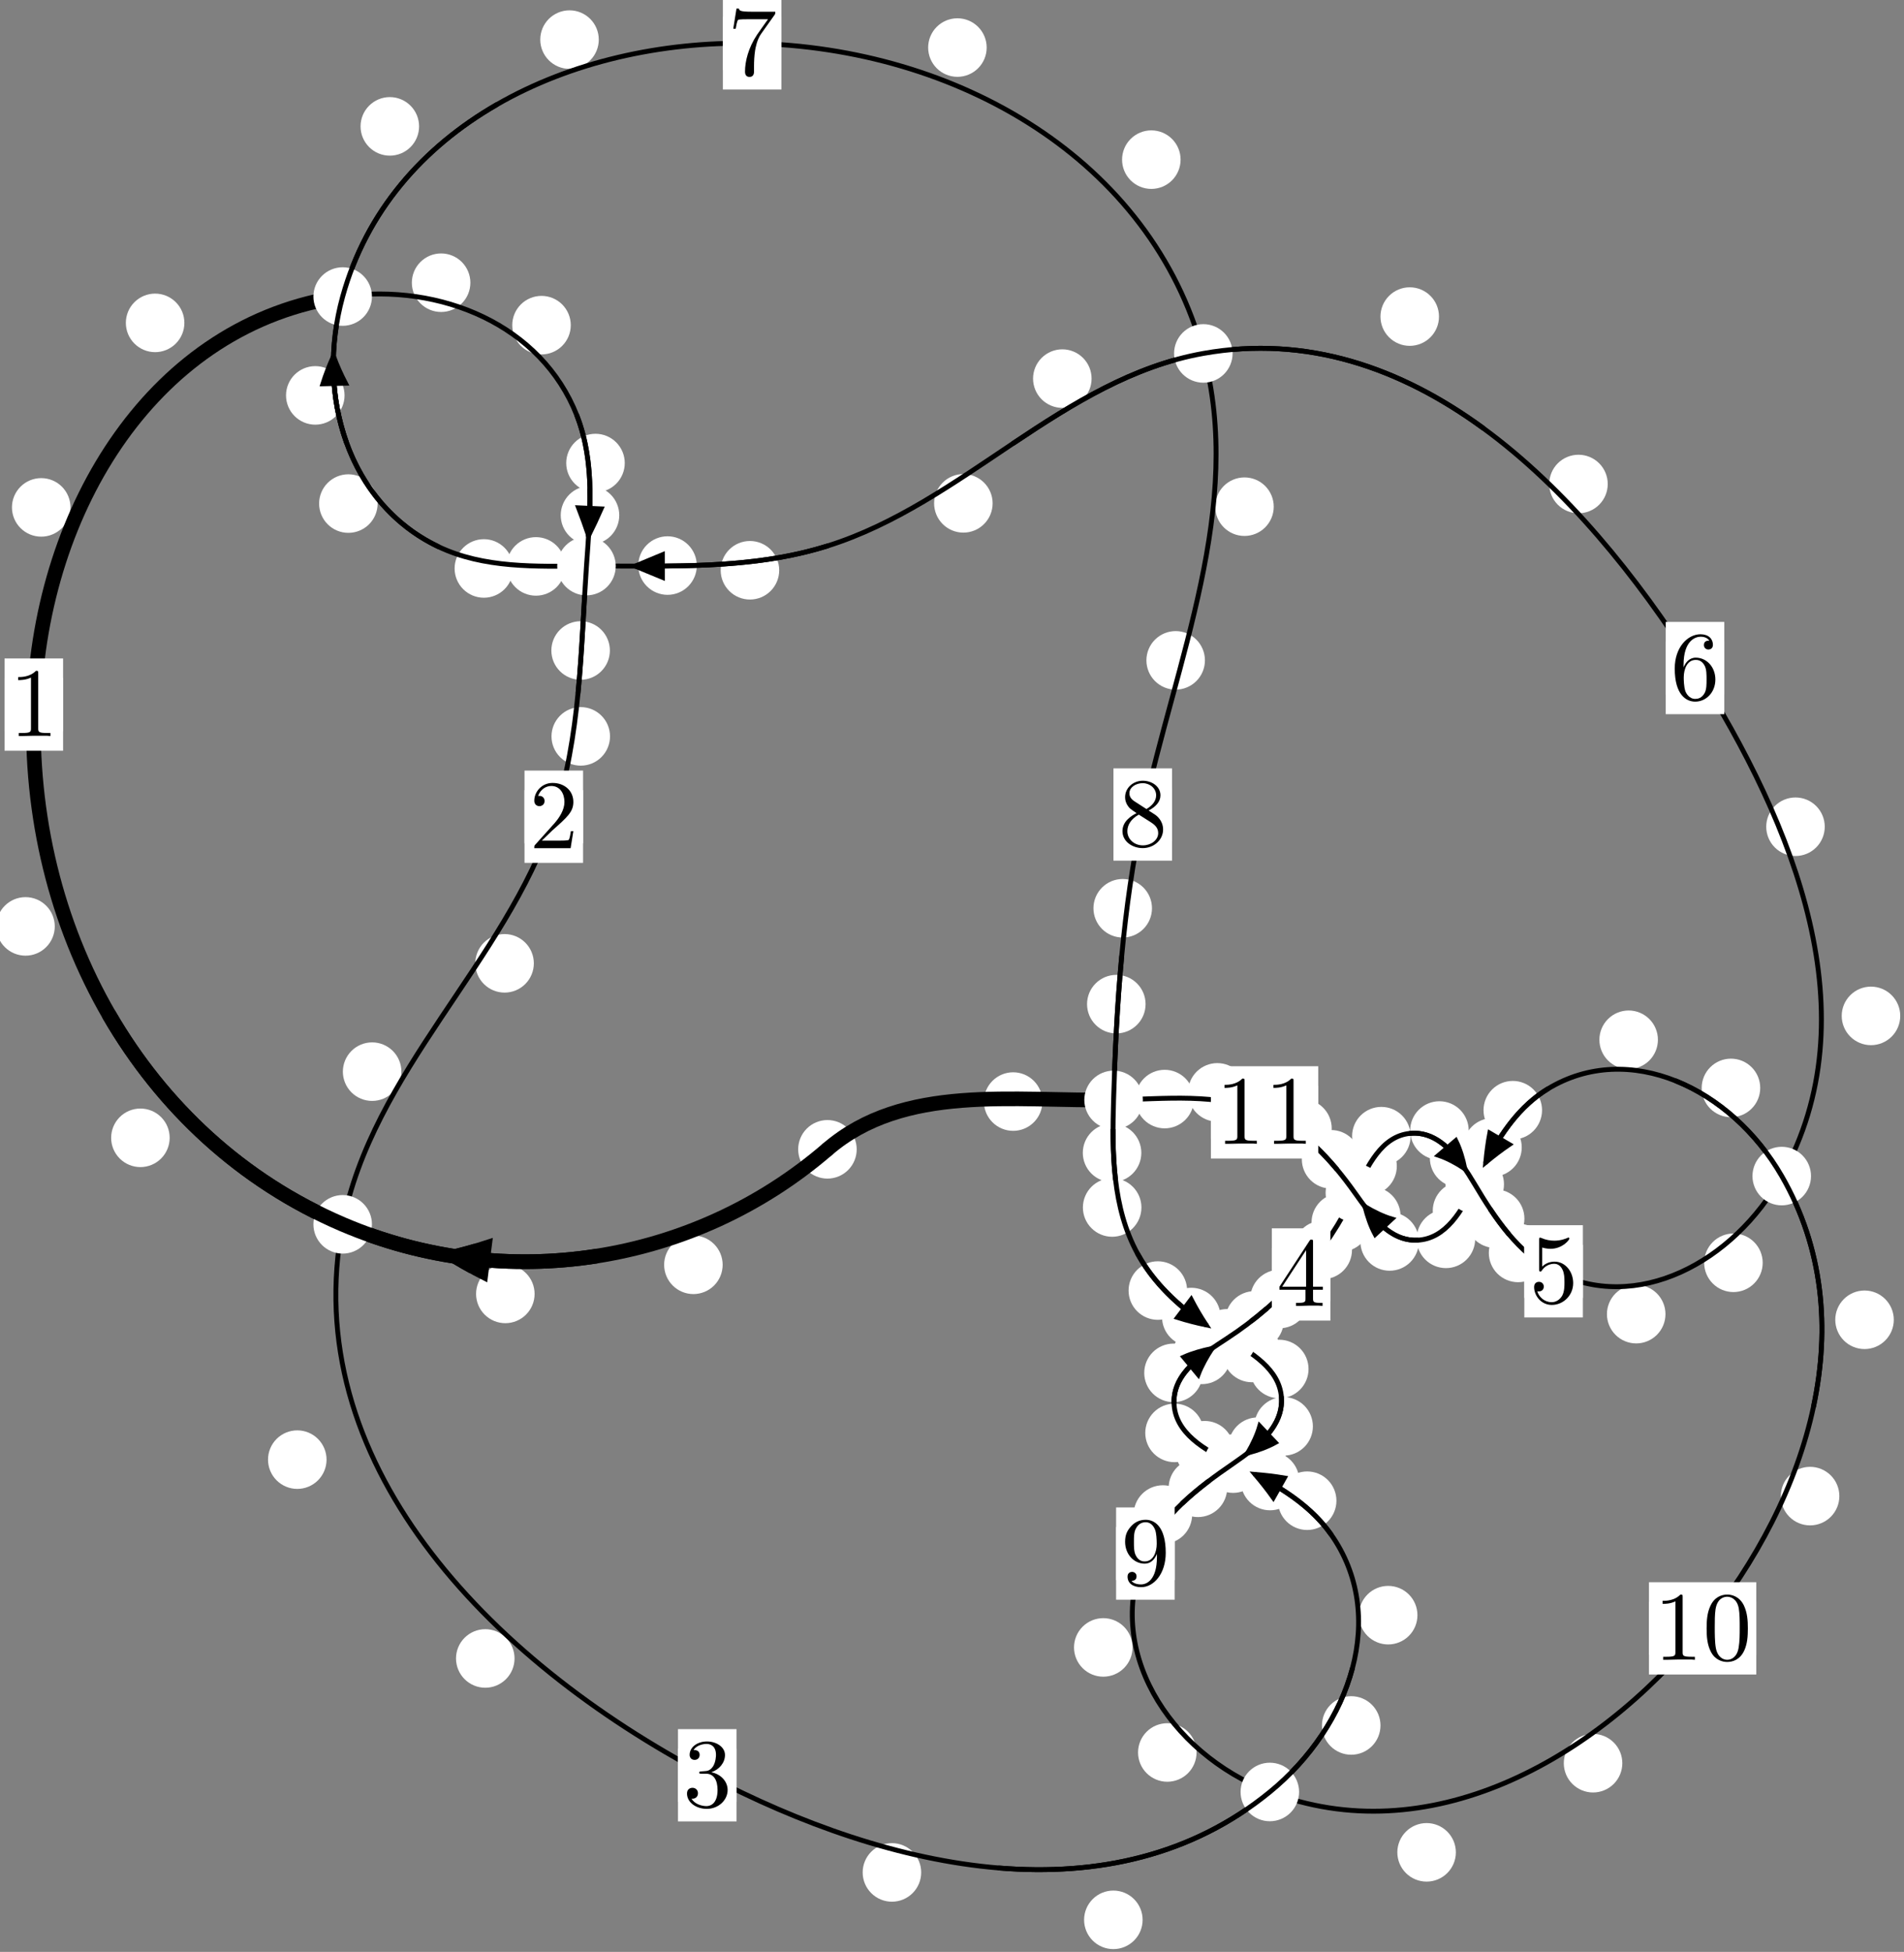 <?xml version="1.0"?>
<!-- Created by MetaPost 1.999 on 2021.07.06:0001 -->
<svg version="1.1" xmlns="http://www.w3.org/2000/svg" xmlns:xlink="http://www.w3.org/1999/xlink" width="194.469" height="199.282" viewBox="0 0 194.469 199.282">
<rect x="0" y="0" width="194.469" height="199.282" fill="#808080" stroke="none"/>
<!-- Original BoundingBox: -35.383896 -73.997360 159.084763 125.284286 -->
  <defs>
    <g transform="scale(0.01,0.01)" id="GLYPHcmr10_48">
      <path style="fill-rule: evenodd;" d="M460 -320C460 -400,455 -480,420 -554C374 -650,292 -666,250 -666C190 -666,117 -640,76 -547C44 -478,39 -400,39 -320C39 -245,43 -155,84 -79C127 2,200 22,249 22C303 22,379 1,423 -94C455 -163,460 -241,460 -320M249 -0C210 -0,151 -25,133 -121C122 -181,122 -273,122 -332C122 -396,122 -462,130 -516C149 -635,224 -644,249 -644C282 -644,348 -626,367 -527C377 -471,377 -395,377 -332C377 -257,377 -189,366 -125C351 -30,294 -0,249 -0"></path>
    </g>
    <g transform="scale(0.01,0.01)" id="GLYPHcmr10_49">
      <path style="fill-rule: evenodd;" d="M294 -640C294 -664,294 -666,271 -666C209 -602,121 -602,89 -602L89 -571C109 -571,168 -571,220 -597L220 -79C220 -43,217 -31,127 -31L95 -31L95 -0L257 -0L130 -3L217 -3L257 -3L297 -3L384 -3L419 -0L419 -31L387 -31C297 -31,294 -42,294 -79"></path>
    </g>
    <g transform="scale(0.01,0.01)" id="GLYPHcmr10_50">
      <path style="fill-rule: evenodd;" d="M127 -77L233 -180C389 -318,449 -372,449 -472C449 -586,359 -666,237 -666C124 -666,50 -574,50 -485C50 -429,100 -429,103 -429C120 -429,155 -441,155 -482C155 -508,137 -534,102 -534C94 -534,92 -534,89 -533C112 -598,166 -635,224 -635C315 -635,358 -554,358 -472C358 -392,308 -313,253 -251L61 -37C50 -26,50 -24,50 -0L421 -0L449 -174L424 -174C419 -144,412 -100,402 -85C395 -77,329 -77,307 -77"></path>
    </g>
    <g transform="scale(0.01,0.01)" id="GLYPHcmr10_51">
      <path style="fill-rule: evenodd;" d="M290 -352C372 -379,430 -449,430 -528C430 -610,342 -666,246 -666C145 -666,69 -606,69 -530C69 -497,91 -478,120 -478C151 -478,171 -500,171 -529C171 -579,124 -579,109 -579C140 -628,206 -641,242 -641C283 -641,338 -619,338 -529C338 -517,336 -459,310 -415C280 -367,246 -364,221 -363C213 -362,189 -360,182 -360C174 -359,167 -358,167 -348C167 -337,174 -337,191 -337L235 -337C317 -337,354 -269,354 -171C354 -35,285 -6,241 -6C198 -6,123 -23,88 -82C123 -77,154 -99,154 -137C154 -173,127 -193,98 -193C74 -193,42 -179,42 -135C42 -44,135 22,244 22C366 22,457 -69,457 -171C457 -253,394 -331,290 -352"></path>
    </g>
    <g transform="scale(0.01,0.01)" id="GLYPHcmr10_52">
      <path style="fill-rule: evenodd;" d="M294 -165L294 -78C294 -42,292 -31,218 -31L197 -31L197 -0L332 -0L238 -3L290 -3L332 -3L374 -3L427 -3L468 -0L468 -31L447 -31C373 -31,371 -42,371 -78L371 -165L471 -165L471 -196L371 -196L371 -651C371 -671,371 -677,355 -677C346 -677,343 -677,335 -665L28 -196L28 -165M300 -196L56 -196L300 -569"></path>
    </g>
    <g transform="scale(0.01,0.01)" id="GLYPHcmr10_53">
      <path style="fill-rule: evenodd;" d="M449 -201C449 -320,367 -420,259 -420C211 -420,168 -404,132 -369L132 -564C152 -558,185 -551,217 -551C340 -551,410 -642,410 -655C410 -661,407 -666,400 -666C399 -666,397 -666,392 -663C372 -654,323 -634,256 -634C216 -634,170 -641,123 -662C115 -665,113 -665,111 -665C101 -665,101 -657,101 -641L101 -345C101 -327,101 -319,115 -319C122 -319,124 -322,128 -328C139 -344,176 -398,257 -398C309 -398,334 -352,342 -334C358 -297,360 -258,360 -208C360 -173,360 -113,336 -71C312 -32,275 -6,229 -6C156 -6,99 -59,82 -118C85 -117,88 -116,99 -116C132 -116,149 -141,149 -165C149 -189,132 -214,99 -214C85 -214,50 -207,50 -161C50 -75,119 22,231 22C347 22,449 -74,449 -201"></path>
    </g>
    <g transform="scale(0.01,0.01)" id="GLYPHcmr10_54">
      <path style="fill-rule: evenodd;" d="M132 -328L132 -352C132 -605,256 -641,307 -641C331 -641,373 -635,395 -601C380 -601,340 -601,340 -556C340 -525,364 -510,386 -510C402 -510,432 -519,432 -558C432 -618,388 -666,305 -666C177 -666,42 -537,42 -316C42 -49,158 22,251 22C362 22,457 -72,457 -204C457 -331,368 -427,257 -427C189 -427,152 -376,132 -328M251 -6C188 -6,158 -66,152 -81C134 -128,134 -208,134 -226C134 -304,166 -404,256 -404C272 -404,318 -404,349 -342C367 -305,367 -254,367 -205C367 -157,367 -107,350 -71C320 -11,274 -6,251 -6"></path>
    </g>
    <g transform="scale(0.01,0.01)" id="GLYPHcmr10_55">
      <path style="fill-rule: evenodd;" d="M476 -609C485 -621,485 -623,485 -644L242 -644C120 -644,118 -657,114 -676L89 -676L56 -470L81 -470C84 -486,93 -549,106 -561C113 -567,191 -567,204 -567L411 -567C400 -551,321 -442,299 -409C209 -274,176 -135,176 -33C176 -23,176 22,222 22C268 22,268 -23,268 -33L268 -84C268 -139,271 -194,279 -248C283 -271,297 -357,341 -419"></path>
    </g>
    <g transform="scale(0.01,0.01)" id="GLYPHcmr10_56">
      <path style="fill-rule: evenodd;" d="M163 -457C117 -487,113 -521,113 -538C113 -599,178 -641,249 -641C322 -641,386 -589,386 -517C386 -460,347 -412,287 -377M309 -362C381 -399,430 -451,430 -517C430 -609,341 -666,250 -666C150 -666,69 -592,69 -499C69 -481,71 -436,113 -389C124 -377,161 -352,186 -335C128 -306,42 -250,42 -151C42 -45,144 22,249 22C362 22,457 -61,457 -168C457 -204,446 -249,408 -291C389 -312,373 -322,309 -362M209 -320L332 -242C360 -223,407 -193,407 -132C407 -58,332 -6,250 -6C164 -6,92 -68,92 -151C92 -209,124 -273,209 -320"></path>
    </g>
    <g transform="scale(0.01,0.01)" id="GLYPHcmr10_57">
      <path style="fill-rule: evenodd;" d="M367 -318L367 -286C367 -52,263 -6,205 -6C188 -6,134 -8,107 -42C151 -42,159 -71,159 -88C159 -119,135 -134,113 -134C97 -134,67 -125,67 -86C67 -19,121 22,206 22C335 22,457 -114,457 -329C457 -598,342 -666,253 -666C198 -666,149 -648,106 -603C65 -558,42 -516,42 -441C42 -316,130 -218,242 -218C303 -218,344 -260,367 -318M243 -241C227 -241,181 -241,150 -304C132 -341,132 -391,132 -440C132 -494,132 -541,153 -578C180 -628,218 -641,253 -641C299 -641,332 -607,349 -562C361 -530,365 -467,365 -421C365 -338,331 -241,243 -241"></path>
    </g>
  </defs>
  <path d="M73.81 129.133C73.81 128.34,73.495 127.58,72.935 127.019C72.374 126.459,71.614 126.144,70.821 126.144C70.029 126.144,69.269 126.459,68.708 127.019C68.148 127.58,67.833 128.34,67.833 129.133C67.833 129.925,68.148 130.685,68.708 131.246C69.269 131.806,70.029 132.121,70.821 132.121C71.614 132.121,72.374 131.806,72.935 131.246C73.495 130.685,73.81 129.925,73.81 129.133Z" style="fill: rgb(100%,100%,100%);stroke: none;"></path>
  <path d="M87.501 117.342C87.501 116.549,87.186 115.789,86.626 115.229C86.065 114.668,85.305 114.353,84.512 114.353C83.72 114.353,82.96 114.668,82.399 115.229C81.839 115.789,81.524 116.549,81.524 117.342C81.524 118.135,81.839 118.895,82.399 119.455C82.96 120.016,83.72 120.331,84.512 120.331C85.305 120.331,86.065 120.016,86.626 119.455C87.186 118.895,87.501 118.135,87.501 117.342Z" style="fill: rgb(100%,100%,100%);stroke: none;"></path>
  <path d="M17.33 116.167C17.33 115.374,17.015 114.614,16.454 114.053C15.894 113.493,15.134 113.178,14.341 113.178C13.548 113.178,12.788 113.493,12.228 114.053C11.667 114.614,11.352 115.374,11.352 116.167C11.352 116.959,11.667 117.72,12.228 118.28C12.788 118.841,13.548 119.156,14.341 119.156C15.134 119.156,15.894 118.841,16.454 118.28C17.015 117.72,17.33 116.959,17.33 116.167Z" style="fill: rgb(100%,100%,100%);stroke: none;"></path>
  <path d="M54.602 132.103C54.602 131.311,54.287 130.551,53.727 129.99C53.166 129.43,52.406 129.115,51.613 129.115C50.821 129.115,50.061 129.43,49.5 129.99C48.94 130.551,48.625 131.311,48.625 132.103C48.625 132.896,48.94 133.656,49.5 134.217C50.061 134.777,50.821 135.092,51.613 135.092C52.406 135.092,53.166 134.777,53.727 134.217C54.287 133.656,54.602 132.896,54.602 132.103Z" style="fill: rgb(100%,100%,100%);stroke: none;"></path>
  <path d="M7.199 51.803C7.199 51.01,6.884 50.25,6.324 49.689C5.763 49.129,5.003 48.814,4.21 48.814C3.418 48.814,2.657 49.129,2.097 49.689C1.536 50.25,1.221 51.01,1.221 51.803C1.221 52.595,1.536 53.356,2.097 53.916C2.657 54.477,3.418 54.791,4.21 54.791C5.003 54.791,5.763 54.477,6.324 53.916C6.884 53.356,7.199 52.595,7.199 51.803Z" style="fill: rgb(100%,100%,100%);stroke: none;"></path>
  <path d="M5.594 94.583C5.594 93.79,5.279 93.03,4.718 92.469C4.158 91.909,3.398 91.594,2.605 91.594C1.812 91.594,1.052 91.909,0.492 92.469C-0.069 93.03,-0.384 93.79,-0.384 94.583C-0.384 95.375,-0.069 96.136,0.492 96.696C1.052 97.256,1.812 97.571,2.605 97.571C3.398 97.571,4.158 97.256,4.718 96.696C5.279 96.136,5.594 95.375,5.594 94.583Z" style="fill: rgb(100%,100%,100%);stroke: none;"></path>
  <path d="M48.043 28.864C48.043 28.071,47.728 27.311,47.167 26.75C46.607 26.19,45.847 25.875,45.054 25.875C44.261 25.875,43.501 26.19,42.941 26.75C42.38 27.311,42.065 28.071,42.065 28.864C42.065 29.656,42.38 30.417,42.941 30.977C43.501 31.537,44.261 31.852,45.054 31.852C45.847 31.852,46.607 31.537,47.167 30.977C47.728 30.417,48.043 29.656,48.043 28.864Z" style="fill: rgb(100%,100%,100%);stroke: none;"></path>
  <path d="M18.832 32.965C18.832 32.172,18.517 31.412,17.956 30.852C17.396 30.291,16.636 29.976,15.843 29.976C15.05 29.976,14.29 30.291,13.73 30.852C13.169 31.412,12.854 32.172,12.854 32.965C12.854 33.758,13.169 34.518,13.73 35.078C14.29 35.639,15.05 35.954,15.843 35.954C16.636 35.954,17.396 35.639,17.956 35.078C18.517 34.518,18.832 33.758,18.832 32.965Z" style="fill: rgb(100%,100%,100%);stroke: none;"></path>
  <path d="M63.811 47.275C63.811 46.483,63.496 45.723,62.935 45.162C62.375 44.602,61.615 44.287,60.822 44.287C60.029 44.287,59.269 44.602,58.709 45.162C58.148 45.723,57.833 46.483,57.833 47.275C57.833 48.068,58.148 48.828,58.709 49.389C59.269 49.949,60.029 50.264,60.822 50.264C61.615 50.264,62.375 49.949,62.935 49.389C63.496 48.828,63.811 48.068,63.811 47.275Z" style="fill: rgb(100%,100%,100%);stroke: none;"></path>
  <path d="M58.297 33.198C58.297 32.405,57.982 31.645,57.422 31.084C56.862 30.524,56.101 30.209,55.309 30.209C54.516 30.209,53.756 30.524,53.195 31.084C52.635 31.645,52.32 32.405,52.32 33.198C52.32 33.99,52.635 34.75,53.195 35.311C53.756 35.871,54.516 36.186,55.309 36.186C56.101 36.186,56.862 35.871,57.422 35.311C57.982 34.75,58.297 33.99,58.297 33.198Z" style="fill: rgb(100%,100%,100%);stroke: none;"></path>
  <path d="M62.292 66.414C62.292 65.621,61.977 64.861,61.416 64.3C60.856 63.74,60.096 63.425,59.303 63.425C58.51 63.425,57.75 63.74,57.19 64.3C56.629 64.861,56.314 65.621,56.314 66.414C56.314 67.206,56.629 67.967,57.19 68.527C57.75 69.088,58.51 69.403,59.303 69.403C60.096 69.403,60.856 69.088,61.416 68.527C61.977 67.967,62.292 67.206,62.292 66.414Z" style="fill: rgb(100%,100%,100%);stroke: none;"></path>
  <path d="M63.249 52.605C63.249 51.813,62.934 51.052,62.374 50.492C61.813 49.931,61.053 49.617,60.26 49.617C59.468 49.617,58.708 49.931,58.147 50.492C57.587 51.052,57.272 51.813,57.272 52.605C57.272 53.398,57.587 54.158,58.147 54.719C58.708 55.279,59.468 55.594,60.26 55.594C61.053 55.594,61.813 55.279,62.374 54.719C62.934 54.158,63.249 53.398,63.249 52.605Z" style="fill: rgb(100%,100%,100%);stroke: none;"></path>
  <path d="M54.525 98.352C54.525 97.56,54.21 96.8,53.649 96.239C53.089 95.679,52.329 95.364,51.536 95.364C50.743 95.364,49.983 95.679,49.423 96.239C48.862 96.8,48.547 97.56,48.547 98.352C48.547 99.145,48.862 99.905,49.423 100.466C49.983 101.026,50.743 101.341,51.536 101.341C52.329 101.341,53.089 101.026,53.649 100.466C54.21 99.905,54.525 99.145,54.525 98.352Z" style="fill: rgb(100%,100%,100%);stroke: none;"></path>
  <path d="M62.306 75.181C62.306 74.388,61.991 73.628,61.43 73.068C60.87 72.507,60.11 72.192,59.317 72.192C58.524 72.192,57.764 72.507,57.204 73.068C56.643 73.628,56.328 74.388,56.328 75.181C56.328 75.974,56.643 76.734,57.204 77.294C57.764 77.855,58.524 78.17,59.317 78.17C60.11 78.17,60.87 77.855,61.43 77.294C61.991 76.734,62.306 75.974,62.306 75.181Z" style="fill: rgb(100%,100%,100%);stroke: none;"></path>
  <path d="M33.353 149.023C33.353 148.23,33.038 147.47,32.477 146.909C31.917 146.349,31.156 146.034,30.364 146.034C29.571 146.034,28.811 146.349,28.25 146.909C27.69 147.47,27.375 148.23,27.375 149.023C27.375 149.815,27.69 150.576,28.25 151.136C28.811 151.697,29.571 152.012,30.364 152.012C31.156 152.012,31.917 151.697,32.477 151.136C33.038 150.576,33.353 149.815,33.353 149.023Z" style="fill: rgb(100%,100%,100%);stroke: none;"></path>
  <path d="M40.997 109.411C40.997 108.619,40.682 107.859,40.122 107.298C39.561 106.738,38.801 106.423,38.008 106.423C37.216 106.423,36.456 106.738,35.895 107.298C35.335 107.859,35.02 108.619,35.02 109.411C35.02 110.204,35.335 110.964,35.895 111.525C36.456 112.085,37.216 112.4,38.008 112.4C38.801 112.4,39.561 112.085,40.122 111.525C40.682 110.964,40.997 110.204,40.997 109.411Z" style="fill: rgb(100%,100%,100%);stroke: none;"></path>
  <path d="M94.088 191.168C94.088 190.375,93.773 189.615,93.213 189.055C92.652 188.494,91.892 188.179,91.099 188.179C90.307 188.179,89.546 188.494,88.986 189.055C88.426 189.615,88.111 190.375,88.111 191.168C88.111 191.961,88.426 192.721,88.986 193.281C89.546 193.842,90.307 194.157,91.099 194.157C91.892 194.157,92.652 193.842,93.213 193.281C93.773 192.721,94.088 191.961,94.088 191.168Z" style="fill: rgb(100%,100%,100%);stroke: none;"></path>
  <path d="M52.554 169.323C52.554 168.53,52.239 167.77,51.678 167.21C51.118 166.649,50.358 166.334,49.565 166.334C48.772 166.334,48.012 166.649,47.452 167.21C46.891 167.77,46.576 168.53,46.576 169.323C46.576 170.116,46.891 170.876,47.452 171.436C48.012 171.997,48.772 172.312,49.565 172.312C50.358 172.312,51.118 171.997,51.678 171.436C52.239 170.876,52.554 170.116,52.554 169.323Z" style="fill: rgb(100%,100%,100%);stroke: none;"></path>
  <path d="M140.999 176.163C140.999 175.37,140.684 174.61,140.124 174.05C139.563 173.489,138.803 173.174,138.011 173.174C137.218 173.174,136.458 173.489,135.897 174.05C135.337 174.61,135.022 175.37,135.022 176.163C135.022 176.956,135.337 177.716,135.897 178.276C136.458 178.837,137.218 179.152,138.011 179.152C138.803 179.152,139.563 178.837,140.124 178.276C140.684 177.716,140.999 176.956,140.999 176.163Z" style="fill: rgb(100%,100%,100%);stroke: none;"></path>
  <path d="M116.704 196.009C116.704 195.216,116.389 194.456,115.828 193.895C115.268 193.335,114.508 193.02,113.715 193.02C112.922 193.02,112.162 193.335,111.602 193.895C111.041 194.456,110.726 195.216,110.726 196.009C110.726 196.801,111.041 197.561,111.602 198.122C112.162 198.682,112.922 198.997,113.715 198.997C114.508 198.997,115.268 198.682,115.828 198.122C116.389 197.561,116.704 196.801,116.704 196.009Z" style="fill: rgb(100%,100%,100%);stroke: none;"></path>
  <path d="M136.499 153.217C136.499 152.425,136.184 151.665,135.624 151.104C135.063 150.544,134.303 150.229,133.51 150.229C132.718 150.229,131.958 150.544,131.397 151.104C130.837 151.665,130.522 152.425,130.522 153.217C130.522 154.01,130.837 154.77,131.397 155.331C131.958 155.891,132.718 156.206,133.51 156.206C134.303 156.206,135.063 155.891,135.624 155.331C136.184 154.77,136.499 154.01,136.499 153.217Z" style="fill: rgb(100%,100%,100%);stroke: none;"></path>
  <path d="M144.774 164.903C144.774 164.111,144.459 163.35,143.899 162.79C143.338 162.229,142.578 161.914,141.785 161.914C140.993 161.914,140.232 162.229,139.672 162.79C139.111 163.35,138.797 164.111,138.797 164.903C138.797 165.696,139.111 166.456,139.672 167.017C140.232 167.577,140.993 167.892,141.785 167.892C142.578 167.892,143.338 167.577,143.899 167.017C144.459 166.456,144.774 165.696,144.774 164.903Z" style="fill: rgb(100%,100%,100%);stroke: none;"></path>
  <path d="M126.032 148.062C126.032 147.269,125.717 146.509,125.157 145.949C124.596 145.388,123.836 145.073,123.043 145.073C122.251 145.073,121.49 145.388,120.93 145.949C120.369 146.509,120.054 147.269,120.054 148.062C120.054 148.855,120.369 149.615,120.93 150.175C121.49 150.736,122.251 151.051,123.043 151.051C123.836 151.051,124.596 150.736,125.157 150.175C125.717 149.615,126.032 148.855,126.032 148.062Z" style="fill: rgb(100%,100%,100%);stroke: none;"></path>
  <path d="M132.71 151.207C132.71 150.414,132.395 149.654,131.835 149.093C131.274 148.533,130.514 148.218,129.721 148.218C128.929 148.218,128.168 148.533,127.608 149.093C127.047 149.654,126.733 150.414,126.733 151.207C126.733 151.999,127.047 152.76,127.608 153.32C128.168 153.881,128.929 154.196,129.721 154.196C130.514 154.196,131.274 153.881,131.835 153.32C132.395 152.76,132.71 151.999,132.71 151.207Z" style="fill: rgb(100%,100%,100%);stroke: none;"></path>
  <path d="M122.846 140.166C122.846 139.373,122.531 138.613,121.971 138.053C121.41 137.492,120.65 137.177,119.858 137.177C119.065 137.177,118.305 137.492,117.744 138.053C117.184 138.613,116.869 139.373,116.869 140.166C116.869 140.959,117.184 141.719,117.744 142.279C118.305 142.84,119.065 143.155,119.858 143.155C120.65 143.155,121.41 142.84,121.971 142.279C122.531 141.719,122.846 140.959,122.846 140.166Z" style="fill: rgb(100%,100%,100%);stroke: none;"></path>
  <path d="M122.952 146.294C122.952 145.502,122.637 144.742,122.076 144.181C121.516 143.621,120.756 143.306,119.963 143.306C119.17 143.306,118.41 143.621,117.85 144.181C117.289 144.742,116.974 145.502,116.974 146.294C116.974 147.087,117.289 147.847,117.85 148.408C118.41 148.968,119.17 149.283,119.963 149.283C120.756 149.283,121.516 148.968,122.076 148.408C122.637 147.847,122.952 147.087,122.952 146.294Z" style="fill: rgb(100%,100%,100%);stroke: none;"></path>
  <path d="M131.124 134.809C131.124 134.016,130.809 133.256,130.249 132.695C129.688 132.135,128.928 131.82,128.135 131.82C127.343 131.82,126.583 132.135,126.022 132.695C125.462 133.256,125.147 134.016,125.147 134.809C125.147 135.601,125.462 136.362,126.022 136.922C126.583 137.483,127.343 137.798,128.135 137.798C128.928 137.798,129.688 137.483,130.249 136.922C130.809 136.362,131.124 135.601,131.124 134.809Z" style="fill: rgb(100%,100%,100%);stroke: none;"></path>
  <path d="M125.748 138.326C125.748 137.534,125.433 136.773,124.872 136.213C124.312 135.652,123.552 135.337,122.759 135.337C121.966 135.337,121.206 135.652,120.646 136.213C120.085 136.773,119.77 137.534,119.77 138.326C119.77 139.119,120.085 139.879,120.646 140.44C121.206 141,121.966 141.315,122.759 141.315C123.552 141.315,124.312 141,124.872 140.44C125.433 139.879,125.748 139.119,125.748 138.326Z" style="fill: rgb(100%,100%,100%);stroke: none;"></path>
  <path d="M138.089 127.609C138.089 126.816,137.774 126.056,137.213 125.496C136.653 124.935,135.893 124.62,135.1 124.62C134.307 124.62,133.547 124.935,132.987 125.496C132.426 126.056,132.111 126.816,132.111 127.609C132.111 128.402,132.426 129.162,132.987 129.722C133.547 130.283,134.307 130.598,135.1 130.598C135.893 130.598,136.653 130.283,137.213 129.722C137.774 129.162,138.089 128.402,138.089 127.609Z" style="fill: rgb(100%,100%,100%);stroke: none;"></path>
  <path d="M133.671 132.624C133.671 131.832,133.356 131.072,132.796 130.511C132.235 129.951,131.475 129.636,130.682 129.636C129.89 129.636,129.13 129.951,128.569 130.511C128.009 131.072,127.694 131.832,127.694 132.624C127.694 133.417,128.009 134.177,128.569 134.738C129.13 135.298,129.89 135.613,130.682 135.613C131.475 135.613,132.235 135.298,132.796 134.738C133.356 134.177,133.671 133.417,133.671 132.624Z" style="fill: rgb(100%,100%,100%);stroke: none;"></path>
  <path d="M142.667 119.058C142.667 118.266,142.352 117.505,141.791 116.945C141.231 116.385,140.471 116.07,139.678 116.07C138.885 116.07,138.125 116.385,137.565 116.945C137.004 117.505,136.689 118.266,136.689 119.058C136.689 119.851,137.004 120.611,137.565 121.172C138.125 121.732,138.885 122.047,139.678 122.047C140.471 122.047,141.231 121.732,141.791 121.172C142.352 120.611,142.667 119.851,142.667 119.058Z" style="fill: rgb(100%,100%,100%);stroke: none;"></path>
  <path d="M139.936 124.803C139.936 124.01,139.621 123.25,139.06 122.69C138.5 122.129,137.74 121.814,136.947 121.814C136.154 121.814,135.394 122.129,134.834 122.69C134.273 123.25,133.958 124.01,133.958 124.803C133.958 125.596,134.273 126.356,134.834 126.916C135.394 127.477,136.154 127.792,136.947 127.792C137.74 127.792,138.5 127.477,139.06 126.916C139.621 126.356,139.936 125.596,139.936 124.803Z" style="fill: rgb(100%,100%,100%);stroke: none;"></path>
  <path d="M150.008 115.423C150.008 114.63,149.693 113.87,149.133 113.31C148.572 112.749,147.812 112.434,147.019 112.434C146.227 112.434,145.466 112.749,144.906 113.31C144.346 113.87,144.031 114.63,144.031 115.423C144.031 116.216,144.346 116.976,144.906 117.536C145.466 118.097,146.227 118.412,147.019 118.412C147.812 118.412,148.572 118.097,149.133 117.536C149.693 116.976,150.008 116.216,150.008 115.423Z" style="fill: rgb(100%,100%,100%);stroke: none;"></path>
  <path d="M144.076 115.999C144.076 115.206,143.761 114.446,143.201 113.885C142.64 113.325,141.88 113.01,141.087 113.01C140.295 113.01,139.535 113.325,138.974 113.885C138.414 114.446,138.099 115.206,138.099 115.999C138.099 116.791,138.414 117.551,138.974 118.112C139.535 118.672,140.295 118.987,141.087 118.987C141.88 118.987,142.64 118.672,143.201 118.112C143.761 117.551,144.076 116.791,144.076 115.999Z" style="fill: rgb(100%,100%,100%);stroke: none;"></path>
  <path d="M155.699 124.419C155.699 123.626,155.384 122.866,154.823 122.306C154.263 121.745,153.503 121.43,152.71 121.43C151.917 121.43,151.157 121.745,150.597 122.306C150.036 122.866,149.721 123.626,149.721 124.419C149.721 125.212,150.036 125.972,150.597 126.532C151.157 127.093,151.917 127.408,152.71 127.408C153.503 127.408,154.263 127.093,154.823 126.532C155.384 125.972,155.699 125.212,155.699 124.419Z" style="fill: rgb(100%,100%,100%);stroke: none;"></path>
  <path d="M152.019 118.233C152.019 117.44,151.704 116.68,151.143 116.12C150.583 115.559,149.823 115.244,149.03 115.244C148.237 115.244,147.477 115.559,146.917 116.12C146.356 116.68,146.041 117.44,146.041 118.233C146.041 119.026,146.356 119.786,146.917 120.346C147.477 120.907,148.237 121.222,149.03 121.222C149.823 121.222,150.583 120.907,151.143 120.346C151.704 119.786,152.019 119.026,152.019 118.233Z" style="fill: rgb(100%,100%,100%);stroke: none;"></path>
  <path d="M170.106 134.169C170.106 133.377,169.791 132.616,169.23 132.056C168.67 131.495,167.909 131.181,167.117 131.181C166.324 131.181,165.564 131.495,165.003 132.056C164.443 132.616,164.128 133.377,164.128 134.169C164.128 134.962,164.443 135.722,165.003 136.283C165.564 136.843,166.324 137.158,167.117 137.158C167.909 137.158,168.67 136.843,169.23 136.283C169.791 135.722,170.106 134.962,170.106 134.169Z" style="fill: rgb(100%,100%,100%);stroke: none;"></path>
  <path d="M158.041 127.92C158.041 127.127,157.726 126.367,157.166 125.806C156.605 125.246,155.845 124.931,155.053 124.931C154.26 124.931,153.5 125.246,152.939 125.806C152.379 126.367,152.064 127.127,152.064 127.92C152.064 128.712,152.379 129.472,152.939 130.033C153.5 130.593,154.26 130.908,155.053 130.908C155.845 130.908,156.605 130.593,157.166 130.033C157.726 129.472,158.041 128.712,158.041 127.92Z" style="fill: rgb(100%,100%,100%);stroke: none;"></path>
  <path d="M194.085 103.719C194.085 102.927,193.77 102.167,193.209 101.606C192.649 101.046,191.889 100.731,191.096 100.731C190.303 100.731,189.543 101.046,188.983 101.606C188.422 102.167,188.107 102.927,188.107 103.719C188.107 104.512,188.422 105.272,188.983 105.833C189.543 106.393,190.303 106.708,191.096 106.708C191.889 106.708,192.649 106.393,193.209 105.833C193.77 105.272,194.085 104.512,194.085 103.719Z" style="fill: rgb(100%,100%,100%);stroke: none;"></path>
  <path d="M180.037 128.926C180.037 128.133,179.722 127.373,179.161 126.813C178.601 126.252,177.841 125.937,177.048 125.937C176.255 125.937,175.495 126.252,174.935 126.813C174.374 127.373,174.059 128.133,174.059 128.926C174.059 129.719,174.374 130.479,174.935 131.039C175.495 131.6,176.255 131.915,177.048 131.915C177.841 131.915,178.601 131.6,179.161 131.039C179.722 130.479,180.037 129.719,180.037 128.926Z" style="fill: rgb(100%,100%,100%);stroke: none;"></path>
  <path d="M164.21 49.415C164.21 48.623,163.895 47.863,163.335 47.302C162.774 46.742,162.014 46.427,161.222 46.427C160.429 46.427,159.669 46.742,159.108 47.302C158.548 47.863,158.233 48.623,158.233 49.415C158.233 50.208,158.548 50.968,159.108 51.529C159.669 52.089,160.429 52.404,161.222 52.404C162.014 52.404,162.774 52.089,163.335 51.529C163.895 50.968,164.21 50.208,164.21 49.415Z" style="fill: rgb(100%,100%,100%);stroke: none;"></path>
  <path d="M186.375 84.406C186.375 83.614,186.06 82.853,185.5 82.293C184.939 81.733,184.179 81.418,183.387 81.418C182.594 81.418,181.834 81.733,181.273 82.293C180.713 82.853,180.398 83.614,180.398 84.406C180.398 85.199,180.713 85.959,181.273 86.52C181.834 87.08,182.594 87.395,183.387 87.395C184.179 87.395,184.939 87.08,185.5 86.52C186.06 85.959,186.375 85.199,186.375 84.406Z" style="fill: rgb(100%,100%,100%);stroke: none;"></path>
  <path d="M111.491 38.654C111.491 37.861,111.176 37.101,110.616 36.541C110.055 35.98,109.295 35.665,108.502 35.665C107.71 35.665,106.949 35.98,106.389 36.541C105.829 37.101,105.514 37.861,105.514 38.654C105.514 39.447,105.829 40.207,106.389 40.767C106.949 41.328,107.71 41.643,108.502 41.643C109.295 41.643,110.055 41.328,110.616 40.767C111.176 40.207,111.491 39.447,111.491 38.654Z" style="fill: rgb(100%,100%,100%);stroke: none;"></path>
  <path d="M146.975 32.321C146.975 31.529,146.66 30.768,146.099 30.208C145.539 29.647,144.779 29.333,143.986 29.333C143.193 29.333,142.433 29.647,141.873 30.208C141.312 30.768,140.997 31.529,140.997 32.321C140.997 33.114,141.312 33.874,141.873 34.435C142.433 34.995,143.193 35.31,143.986 35.31C144.779 35.31,145.539 34.995,146.099 34.435C146.66 33.874,146.975 33.114,146.975 32.321Z" style="fill: rgb(100%,100%,100%);stroke: none;"></path>
  <path d="M79.586 58.222C79.586 57.43,79.271 56.67,78.71 56.109C78.15 55.549,77.39 55.234,76.597 55.234C75.804 55.234,75.044 55.549,74.484 56.109C73.923 56.67,73.608 57.43,73.608 58.222C73.608 59.015,73.923 59.775,74.484 60.336C75.044 60.896,75.804 61.211,76.597 61.211C77.39 61.211,78.15 60.896,78.71 60.336C79.271 59.775,79.586 59.015,79.586 58.222Z" style="fill: rgb(100%,100%,100%);stroke: none;"></path>
  <path d="M101.384 51.39C101.384 50.597,101.069 49.837,100.509 49.277C99.948 48.716,99.188 48.401,98.396 48.401C97.603 48.401,96.843 48.716,96.282 49.277C95.722 49.837,95.407 50.597,95.407 51.39C95.407 52.183,95.722 52.943,96.282 53.503C96.843 54.064,97.603 54.379,98.396 54.379C99.188 54.379,99.948 54.064,100.509 53.503C101.069 52.943,101.384 52.183,101.384 51.39Z" style="fill: rgb(100%,100%,100%);stroke: none;"></path>
  <path d="M57.728 57.828C57.728 57.036,57.413 56.275,56.852 55.715C56.292 55.154,55.532 54.84,54.739 54.84C53.946 54.84,53.186 55.154,52.626 55.715C52.065 56.275,51.75 57.036,51.75 57.828C51.75 58.621,52.065 59.381,52.626 59.942C53.186 60.502,53.946 60.817,54.739 60.817C55.532 60.817,56.292 60.502,56.852 59.942C57.413 59.381,57.728 58.621,57.728 57.828Z" style="fill: rgb(100%,100%,100%);stroke: none;"></path>
  <path d="M71.17 57.742C71.17 56.949,70.855 56.189,70.295 55.629C69.734 55.068,68.974 54.753,68.182 54.753C67.389 54.753,66.629 55.068,66.068 55.629C65.508 56.189,65.193 56.949,65.193 57.742C65.193 58.535,65.508 59.295,66.068 59.855C66.629 60.416,67.389 60.731,68.182 60.731C68.974 60.731,69.734 60.416,70.295 59.855C70.855 59.295,71.17 58.535,71.17 57.742Z" style="fill: rgb(100%,100%,100%);stroke: none;"></path>
  <path d="M38.57 51.413C38.57 50.621,38.255 49.86,37.695 49.3C37.134 48.74,36.374 48.425,35.581 48.425C34.789 48.425,34.029 48.74,33.468 49.3C32.908 49.86,32.593 50.621,32.593 51.413C32.593 52.206,32.908 52.966,33.468 53.527C34.029 54.087,34.789 54.402,35.581 54.402C36.374 54.402,37.134 54.087,37.695 53.527C38.255 52.966,38.57 52.206,38.57 51.413Z" style="fill: rgb(100%,100%,100%);stroke: none;"></path>
  <path d="M52.41 58.037C52.41 57.245,52.095 56.485,51.534 55.924C50.974 55.364,50.214 55.049,49.421 55.049C48.628 55.049,47.868 55.364,47.308 55.924C46.747 56.485,46.432 57.245,46.432 58.037C46.432 58.83,46.747 59.59,47.308 60.151C47.868 60.711,48.628 61.026,49.421 61.026C50.214 61.026,50.974 60.711,51.534 60.151C52.095 59.59,52.41 58.83,52.41 58.037Z" style="fill: rgb(100%,100%,100%);stroke: none;"></path>
  <path d="M42.804 12.903C42.804 12.11,42.489 11.35,41.928 10.79C41.368 10.229,40.608 9.914,39.815 9.914C39.022 9.914,38.262 10.229,37.702 10.79C37.141 11.35,36.826 12.11,36.826 12.903C36.826 13.696,37.141 14.456,37.702 15.016C38.262 15.577,39.022 15.892,39.815 15.892C40.608 15.892,41.368 15.577,41.928 15.016C42.489 14.456,42.804 13.696,42.804 12.903Z" style="fill: rgb(100%,100%,100%);stroke: none;"></path>
  <path d="M35.191 40.369C35.191 39.576,34.876 38.816,34.316 38.256C33.755 37.695,32.995 37.38,32.202 37.38C31.41 37.38,30.65 37.695,30.089 38.256C29.529 38.816,29.214 39.576,29.214 40.369C29.214 41.162,29.529 41.922,30.089 42.482C30.65 43.043,31.41 43.358,32.202 43.358C32.995 43.358,33.755 43.043,34.316 42.482C34.876 41.922,35.191 41.162,35.191 40.369Z" style="fill: rgb(100%,100%,100%);stroke: none;"></path>
  <path d="M100.777 4.855C100.777 4.063,100.462 3.303,99.901 2.742C99.341 2.182,98.581 1.867,97.788 1.867C96.995 1.867,96.235 2.182,95.675 2.742C95.114 3.303,94.799 4.063,94.799 4.855C94.799 5.648,95.114 6.408,95.675 6.969C96.235 7.529,96.995 7.844,97.788 7.844C98.581 7.844,99.341 7.529,99.901 6.969C100.462 6.408,100.777 5.648,100.777 4.855Z" style="fill: rgb(100%,100%,100%);stroke: none;"></path>
  <path d="M61.158 4.044C61.158 3.251,60.843 2.491,60.283 1.93C59.722 1.37,58.962 1.055,58.169 1.055C57.377 1.055,56.617 1.37,56.056 1.93C55.496 2.491,55.181 3.251,55.181 4.044C55.181 4.836,55.496 5.597,56.056 6.157C56.617 6.718,57.377 7.032,58.169 7.032C58.962 7.032,59.722 6.718,60.283 6.157C60.843 5.597,61.158 4.836,61.158 4.044Z" style="fill: rgb(100%,100%,100%);stroke: none;"></path>
  <path d="M130.096 51.731C130.096 50.938,129.781 50.178,129.22 49.617C128.66 49.057,127.9 48.742,127.107 48.742C126.314 48.742,125.554 49.057,124.994 49.617C124.433 50.178,124.118 50.938,124.118 51.731C124.118 52.523,124.433 53.283,124.994 53.844C125.554 54.404,126.314 54.719,127.107 54.719C127.9 54.719,128.66 54.404,129.22 53.844C129.781 53.283,130.096 52.523,130.096 51.731Z" style="fill: rgb(100%,100%,100%);stroke: none;"></path>
  <path d="M120.582 16.299C120.582 15.506,120.267 14.746,119.707 14.186C119.146 13.625,118.386 13.31,117.593 13.31C116.801 13.31,116.041 13.625,115.48 14.186C114.92 14.746,114.605 15.506,114.605 16.299C114.605 17.092,114.92 17.852,115.48 18.412C116.041 18.973,116.801 19.288,117.593 19.288C118.386 19.288,119.146 18.973,119.707 18.412C120.267 17.852,120.582 17.092,120.582 16.299Z" style="fill: rgb(100%,100%,100%);stroke: none;"></path>
  <path d="M117.66 92.729C117.66 91.937,117.345 91.177,116.784 90.616C116.224 90.056,115.464 89.741,114.671 89.741C113.878 89.741,113.118 90.056,112.558 90.616C111.997 91.177,111.682 91.937,111.682 92.729C111.682 93.522,111.997 94.282,112.558 94.843C113.118 95.403,113.878 95.718,114.671 95.718C115.464 95.718,116.224 95.403,116.784 94.843C117.345 94.282,117.66 93.522,117.66 92.729Z" style="fill: rgb(100%,100%,100%);stroke: none;"></path>
  <path d="M123.068 67.42C123.068 66.628,122.753 65.867,122.193 65.307C121.632 64.746,120.872 64.432,120.079 64.432C119.287 64.432,118.527 64.746,117.966 65.307C117.406 65.867,117.091 66.628,117.091 67.42C117.091 68.213,117.406 68.973,117.966 69.534C118.527 70.094,119.287 70.409,120.079 70.409C120.872 70.409,121.632 70.094,122.193 69.534C122.753 68.973,123.068 68.213,123.068 67.42Z" style="fill: rgb(100%,100%,100%);stroke: none;"></path>
  <path d="M116.572 117.7C116.572 116.907,116.257 116.147,115.697 115.587C115.136 115.026,114.376 114.711,113.583 114.711C112.791 114.711,112.031 115.026,111.47 115.587C110.91 116.147,110.595 116.907,110.595 117.7C110.595 118.493,110.91 119.253,111.47 119.813C112.031 120.374,112.791 120.689,113.583 120.689C114.376 120.689,115.136 120.374,115.697 119.813C116.257 119.253,116.572 118.493,116.572 117.7Z" style="fill: rgb(100%,100%,100%);stroke: none;"></path>
  <path d="M117.006 102.519C117.006 101.726,116.691 100.966,116.13 100.406C115.57 99.845,114.81 99.53,114.017 99.53C113.224 99.53,112.464 99.845,111.904 100.406C111.343 100.966,111.028 101.726,111.028 102.519C111.028 103.312,111.343 104.072,111.904 104.632C112.464 105.193,113.224 105.508,114.017 105.508C114.81 105.508,115.57 105.193,116.13 104.632C116.691 104.072,117.006 103.312,117.006 102.519Z" style="fill: rgb(100%,100%,100%);stroke: none;"></path>
  <path d="M121.248 131.761C121.248 130.969,120.933 130.208,120.372 129.648C119.812 129.088,119.051 128.773,118.259 128.773C117.466 128.773,116.706 129.088,116.145 129.648C115.585 130.208,115.27 130.969,115.27 131.761C115.27 132.554,115.585 133.314,116.145 133.875C116.706 134.435,117.466 134.75,118.259 134.75C119.051 134.75,119.812 134.435,120.372 133.875C120.933 133.314,121.248 132.554,121.248 131.761Z" style="fill: rgb(100%,100%,100%);stroke: none;"></path>
  <path d="M116.582 123.28C116.582 122.487,116.267 121.727,115.706 121.167C115.146 120.606,114.385 120.291,113.593 120.291C112.8 120.291,112.04 120.606,111.479 121.167C110.919 121.727,110.604 122.487,110.604 123.28C110.604 124.073,110.919 124.833,111.479 125.393C112.04 125.954,112.8 126.269,113.593 126.269C114.385 126.269,115.146 125.954,115.706 125.393C116.267 124.833,116.582 124.073,116.582 123.28Z" style="fill: rgb(100%,100%,100%);stroke: none;"></path>
  <path d="M130.854 138.133C130.854 137.341,130.539 136.58,129.979 136.02C129.418 135.46,128.658 135.145,127.866 135.145C127.073 135.145,126.313 135.46,125.752 136.02C125.192 136.58,124.877 137.341,124.877 138.133C124.877 138.926,125.192 139.686,125.752 140.247C126.313 140.807,127.073 141.122,127.866 141.122C128.658 141.122,129.418 140.807,129.979 140.247C130.539 139.686,130.854 138.926,130.854 138.133Z" style="fill: rgb(100%,100%,100%);stroke: none;"></path>
  <path d="M124.663 134.465C124.663 133.673,124.348 132.913,123.788 132.352C123.227 131.792,122.467 131.477,121.674 131.477C120.882 131.477,120.122 131.792,119.561 132.352C119.001 132.913,118.686 133.673,118.686 134.465C118.686 135.258,119.001 136.018,119.561 136.579C120.122 137.139,120.882 137.454,121.674 137.454C122.467 137.454,123.227 137.139,123.788 136.579C124.348 136.018,124.663 135.258,124.663 134.465Z" style="fill: rgb(100%,100%,100%);stroke: none;"></path>
  <path d="M134.094 145.625C134.094 144.833,133.779 144.072,133.219 143.512C132.659 142.952,131.898 142.637,131.106 142.637C130.313 142.637,129.553 142.952,128.992 143.512C128.432 144.072,128.117 144.833,128.117 145.625C128.117 146.418,128.432 147.178,128.992 147.739C129.553 148.299,130.313 148.614,131.106 148.614C131.898 148.614,132.659 148.299,133.219 147.739C133.779 147.178,134.094 146.418,134.094 145.625Z" style="fill: rgb(100%,100%,100%);stroke: none;"></path>
  <path d="M133.65 139.77C133.65 138.978,133.335 138.218,132.774 137.657C132.214 137.097,131.454 136.782,130.661 136.782C129.868 136.782,129.108 137.097,128.548 137.657C127.987 138.218,127.672 138.978,127.672 139.77C127.672 140.563,127.987 141.323,128.548 141.884C129.108 142.444,129.868 142.759,130.661 142.759C131.454 142.759,132.214 142.444,132.774 141.884C133.335 141.323,133.65 140.563,133.65 139.77Z" style="fill: rgb(100%,100%,100%);stroke: none;"></path>
  <path d="M125.342 151.899C125.342 151.107,125.027 150.347,124.466 149.786C123.906 149.226,123.145 148.911,122.353 148.911C121.56 148.911,120.8 149.226,120.239 149.786C119.679 150.347,119.364 151.107,119.364 151.899C119.364 152.692,119.679 153.452,120.239 154.013C120.8 154.573,121.56 154.888,122.353 154.888C123.145 154.888,123.906 154.573,124.466 154.013C125.027 153.452,125.342 152.692,125.342 151.899Z" style="fill: rgb(100%,100%,100%);stroke: none;"></path>
  <path d="M131.451 147.701C131.451 146.908,131.137 146.148,130.576 145.588C130.016 145.027,129.255 144.712,128.463 144.712C127.67 144.712,126.91 145.027,126.349 145.588C125.789 146.148,125.474 146.908,125.474 147.701C125.474 148.494,125.789 149.254,126.349 149.814C126.91 150.375,127.67 150.69,128.463 150.69C129.255 150.69,130.016 150.375,130.576 149.814C131.137 149.254,131.451 148.494,131.451 147.701Z" style="fill: rgb(100%,100%,100%);stroke: none;"></path>
  <path d="M115.674 168.196C115.674 167.403,115.359 166.643,114.799 166.082C114.238 165.522,113.478 165.207,112.685 165.207C111.893 165.207,111.133 165.522,110.572 166.082C110.012 166.643,109.697 167.403,109.697 168.196C109.697 168.988,110.012 169.749,110.572 170.309C111.133 170.87,111.893 171.184,112.685 171.184C113.478 171.184,114.238 170.87,114.799 170.309C115.359 169.749,115.674 168.988,115.674 168.196Z" style="fill: rgb(100%,100%,100%);stroke: none;"></path>
  <path d="M121.763 154.629C121.763 153.836,121.448 153.076,120.888 152.515C120.327 151.955,119.567 151.64,118.775 151.64C117.982 151.64,117.222 151.955,116.661 152.515C116.101 153.076,115.786 153.836,115.786 154.629C115.786 155.421,116.101 156.182,116.661 156.742C117.222 157.303,117.982 157.618,118.775 157.618C119.567 157.618,120.327 157.303,120.888 156.742C121.448 156.182,121.763 155.421,121.763 154.629Z" style="fill: rgb(100%,100%,100%);stroke: none;"></path>
  <path d="M148.698 189.118C148.698 188.325,148.383 187.565,147.822 187.004C147.262 186.444,146.502 186.129,145.709 186.129C144.916 186.129,144.156 186.444,143.596 187.004C143.035 187.565,142.72 188.325,142.72 189.118C142.72 189.91,143.035 190.67,143.596 191.231C144.156 191.791,144.916 192.106,145.709 192.106C146.502 192.106,147.262 191.791,147.822 191.231C148.383 190.67,148.698 189.91,148.698 189.118Z" style="fill: rgb(100%,100%,100%);stroke: none;"></path>
  <path d="M122.214 178.921C122.214 178.129,121.899 177.369,121.339 176.808C120.778 176.248,120.018 175.933,119.225 175.933C118.433 175.933,117.673 176.248,117.112 176.808C116.552 177.369,116.237 178.129,116.237 178.921C116.237 179.714,116.552 180.474,117.112 181.035C117.673 181.595,118.433 181.91,119.225 181.91C120.018 181.91,120.778 181.595,121.339 181.035C121.899 180.474,122.214 179.714,122.214 178.921Z" style="fill: rgb(100%,100%,100%);stroke: none;"></path>
  <path d="M187.866 152.747C187.866 151.954,187.551 151.194,186.991 150.634C186.43 150.073,185.67 149.758,184.877 149.758C184.085 149.758,183.325 150.073,182.764 150.634C182.204 151.194,181.889 151.954,181.889 152.747C181.889 153.54,182.204 154.3,182.764 154.86C183.325 155.421,184.085 155.736,184.877 155.736C185.67 155.736,186.43 155.421,186.991 154.86C187.551 154.3,187.866 153.54,187.866 152.747Z" style="fill: rgb(100%,100%,100%);stroke: none;"></path>
  <path d="M165.699 180.017C165.699 179.224,165.384 178.464,164.824 177.904C164.264 177.343,163.503 177.028,162.711 177.028C161.918 177.028,161.158 177.343,160.597 177.904C160.037 178.464,159.722 179.224,159.722 180.017C159.722 180.81,160.037 181.57,160.597 182.13C161.158 182.691,161.918 183.006,162.711 183.006C163.503 183.006,164.264 182.691,164.824 182.13C165.384 181.57,165.699 180.81,165.699 180.017Z" style="fill: rgb(100%,100%,100%);stroke: none;"></path>
  <path d="M179.784 111.073C179.784 110.28,179.469 109.52,178.908 108.96C178.348 108.399,177.588 108.084,176.795 108.084C176.002 108.084,175.242 108.399,174.682 108.96C174.121 109.52,173.806 110.28,173.806 111.073C173.806 111.866,174.121 112.626,174.682 113.186C175.242 113.747,176.002 114.062,176.795 114.062C177.588 114.062,178.348 113.747,178.908 113.186C179.469 112.626,179.784 111.866,179.784 111.073Z" style="fill: rgb(100%,100%,100%);stroke: none;"></path>
  <path d="M193.427 134.745C193.427 133.953,193.112 133.193,192.551 132.632C191.991 132.072,191.231 131.757,190.438 131.757C189.645 131.757,188.885 132.072,188.325 132.632C187.764 133.193,187.449 133.953,187.449 134.745C187.449 135.538,187.764 136.298,188.325 136.859C188.885 137.419,189.645 137.734,190.438 137.734C191.231 137.734,191.991 137.419,192.551 136.859C193.112 136.298,193.427 135.538,193.427 134.745Z" style="fill: rgb(100%,100%,100%);stroke: none;"></path>
  <path d="M157.501 113.347C157.501 112.554,157.186 111.794,156.625 111.233C156.065 110.673,155.305 110.358,154.512 110.358C153.719 110.358,152.959 110.673,152.399 111.233C151.838 111.794,151.523 112.554,151.523 113.347C151.523 114.139,151.838 114.899,152.399 115.46C152.959 116.02,153.719 116.335,154.512 116.335C155.305 116.335,156.065 116.02,156.625 115.46C157.186 114.899,157.501 114.139,157.501 113.347Z" style="fill: rgb(100%,100%,100%);stroke: none;"></path>
  <path d="M169.335 106.156C169.335 105.363,169.02 104.603,168.46 104.043C167.899 103.482,167.139 103.167,166.346 103.167C165.554 103.167,164.794 103.482,164.233 104.043C163.673 104.603,163.358 105.363,163.358 106.156C163.358 106.949,163.673 107.709,164.233 108.269C164.794 108.83,165.554 109.145,166.346 109.145C167.139 109.145,167.899 108.83,168.46 108.269C169.02 107.709,169.335 106.949,169.335 106.156Z" style="fill: rgb(100%,100%,100%);stroke: none;"></path>
  <path d="M152.314 123.612C152.314 122.82,151.999 122.06,151.439 121.499C150.879 120.939,150.118 120.624,149.326 120.624C148.533 120.624,147.773 120.939,147.212 121.499C146.652 122.06,146.337 122.82,146.337 123.612C146.337 124.405,146.652 125.165,147.212 125.726C147.773 126.286,148.533 126.601,149.326 126.601C150.118 126.601,150.879 126.286,151.439 125.726C151.999 125.165,152.314 124.405,152.314 123.612Z" style="fill: rgb(100%,100%,100%);stroke: none;"></path>
  <path d="M155.426 117.145C155.426 116.353,155.111 115.593,154.55 115.032C153.99 114.472,153.23 114.157,152.437 114.157C151.644 114.157,150.884 114.472,150.324 115.032C149.763 115.593,149.448 116.353,149.448 117.145C149.448 117.938,149.763 118.698,150.324 119.259C150.884 119.819,151.644 120.134,152.437 120.134C153.23 120.134,153.99 119.819,154.55 119.259C155.111 118.698,155.426 117.938,155.426 117.145Z" style="fill: rgb(100%,100%,100%);stroke: none;"></path>
  <path d="M144.923 126.748C144.923 125.956,144.608 125.196,144.047 124.635C143.487 124.075,142.727 123.76,141.934 123.76C141.141 123.76,140.381 124.075,139.821 124.635C139.26 125.196,138.945 125.956,138.945 126.748C138.945 127.541,139.26 128.301,139.821 128.862C140.381 129.422,141.141 129.737,141.934 129.737C142.727 129.737,143.487 129.422,144.047 128.862C144.608 128.301,144.923 127.541,144.923 126.748Z" style="fill: rgb(100%,100%,100%);stroke: none;"></path>
  <path d="M150.672 126.481C150.672 125.689,150.357 124.928,149.797 124.368C149.236 123.808,148.476 123.493,147.683 123.493C146.891 123.493,146.13 123.808,145.57 124.368C145.01 124.928,144.695 125.689,144.695 126.481C144.695 127.274,145.01 128.034,145.57 128.595C146.13 129.155,146.891 129.47,147.683 129.47C148.476 129.47,149.236 129.155,149.797 128.595C150.357 128.034,150.672 127.274,150.672 126.481Z" style="fill: rgb(100%,100%,100%);stroke: none;"></path>
  <path d="M138.943 118.36C138.943 117.567,138.628 116.807,138.067 116.246C137.507 115.686,136.747 115.371,135.954 115.371C135.161 115.371,134.401 115.686,133.841 116.246C133.28 116.807,132.965 117.567,132.965 118.36C132.965 119.152,133.28 119.913,133.841 120.473C134.401 121.034,135.161 121.348,135.954 121.348C136.747 121.348,137.507 121.034,138.067 120.473C138.628 119.913,138.943 119.152,138.943 118.36Z" style="fill: rgb(100%,100%,100%);stroke: none;"></path>
  <path d="M143.047 124.147C143.047 123.354,142.732 122.594,142.172 122.033C141.611 121.473,140.851 121.158,140.059 121.158C139.266 121.158,138.506 121.473,137.945 122.033C137.385 122.594,137.07 123.354,137.07 124.147C137.07 124.939,137.385 125.7,137.945 126.26C138.506 126.82,139.266 127.135,140.059 127.135C140.851 127.135,141.611 126.82,142.172 126.26C142.732 125.7,143.047 124.939,143.047 124.147Z" style="fill: rgb(100%,100%,100%);stroke: none;"></path>
  <path d="M127.322 111.527C127.322 110.735,127.007 109.975,126.447 109.414C125.887 108.854,125.126 108.539,124.334 108.539C123.541 108.539,122.781 108.854,122.22 109.414C121.66 109.975,121.345 110.735,121.345 111.527C121.345 112.32,121.66 113.08,122.22 113.641C122.781 114.201,123.541 114.516,124.334 114.516C125.126 114.516,125.887 114.201,126.447 113.641C127.007 113.08,127.322 112.32,127.322 111.527Z" style="fill: rgb(100%,100%,100%);stroke: none;"></path>
  <path d="M136.018 115.206C136.018 114.413,135.703 113.653,135.142 113.092C134.582 112.532,133.822 112.217,133.029 112.217C132.236 112.217,131.476 112.532,130.916 113.092C130.355 113.653,130.04 114.413,130.04 115.206C130.04 115.998,130.355 116.758,130.916 117.319C131.476 117.879,132.236 118.194,133.029 118.194C133.822 118.194,134.582 117.879,135.142 117.319C135.703 116.758,136.018 115.998,136.018 115.206Z" style="fill: rgb(100%,100%,100%);stroke: none;"></path>
  <path d="M106.469 112.466C106.469 111.673,106.155 110.913,105.594 110.353C105.034 109.792,104.273 109.477,103.481 109.477C102.688 109.477,101.928 109.792,101.367 110.353C100.807 110.913,100.492 111.673,100.492 112.466C100.492 113.259,100.807 114.019,101.367 114.579C101.928 115.14,102.688 115.455,103.481 115.455C104.273 115.455,105.034 115.14,105.594 114.579C106.155 114.019,106.469 113.259,106.469 112.466Z" style="fill: rgb(100%,100%,100%);stroke: none;"></path>
  <path d="M121.946 112.212C121.946 111.419,121.631 110.659,121.07 110.098C120.51 109.538,119.75 109.223,118.957 109.223C118.164 109.223,117.404 109.538,116.844 110.098C116.283 110.659,115.968 111.419,115.968 112.212C115.968 113.004,116.283 113.765,116.844 114.325C117.404 114.885,118.164 115.2,118.957 115.2C119.75 115.2,120.51 114.885,121.07 114.325C121.631 113.765,121.946 113.004,121.946 112.212Z" style="fill: rgb(100%,100%,100%);stroke: none;"></path>
  <path d="M84.512 117.342C70.821 129.133,51.613 132.103,35 125C14.341 116.167,2.605 94.583,3.455 71.937C4.21 51.803,15.843 32.965,35 30.275C45.054 28.864,55.309 33.198,58.919 42.418C60.822 47.275,60.26 52.605,59.901 57.795C59.303 66.414,59.317 75.181,56.562 83.386C51.536 98.352,38.008 109.411,35 125C30.364 149.023,49.565 169.323,72.238 181.248C91.099 191.168,113.715 196.009,129.698 182.953C138.011 176.163,141.785 164.903,135.926 156.628C133.51 153.217,129.721 151.207,125.947 149.43C123.043 148.062,119.963 146.294,119.909 143.19C119.858 140.166,122.759 138.326,125.34 136.637C128.135 134.809,130.682 132.624,132.89 130.118C135.1 127.609,136.947 124.803,138.382 121.784C139.678 119.058,141.087 115.999,144.024 115.714C147.019 115.423,149.03 118.233,150.624 120.913C152.71 124.419,155.053 127.92,158.68 129.799C167.117 134.169,177.048 128.926,181.982 120.073C191.096 103.719,183.387 84.406,173.124 68.205C161.222 49.415,143.986 32.321,122.906 36.083C108.502 38.654,98.396 51.39,84.516 55.74C76.597 58.222,68.182 57.742,59.901 57.795C54.739 57.828,49.421 58.037,44.752 55.803C35.581 51.413,32.202 40.369,35 30.275C39.815 12.903,58.169 4.044,76.823 4.426C97.788 4.855,117.593 16.299,122.906 36.083C127.107 51.731,120.079 67.42,116.716 83.159C114.671 92.729,114.017 102.519,113.738 112.297C113.583 117.7,113.593 123.28,116.203 128.025C118.259 131.761,121.674 134.465,125.34 136.637C127.866 138.133,130.661 139.77,130.88 142.654C131.106 145.625,128.463 147.701,125.947 149.43C122.353 151.899,118.775 154.629,116.986 158.614C112.685 168.196,119.225 178.921,129.698 182.953C145.709 189.118,162.711 180.017,173.902 166.25C184.877 152.747,190.438 134.745,181.982 120.073C176.795 111.073,166.346 106.156,158.09 111.172C154.512 113.347,152.437 117.145,150.624 120.913C149.326 123.612,147.683 126.481,144.774 126.617C141.934 126.748,140.059 124.147,138.382 121.784C135.954 118.36,133.029 115.206,129.16 113.569C124.334 111.527,118.957 112.212,113.738 112.297C103.481 112.466,92.322 110.616,84.512 117.342" style="stroke:rgb(0%,0%,0%); stroke-width: 0.498;stroke-linecap: round;stroke-linejoin: round;stroke-miterlimit: 10;fill: none;"></path>
  <path d="M84.512 117.342C70.821 129.133,51.613 132.103,35 125C14.341 116.167,2.605 94.583,3.455 71.937C4.21 51.803,15.843 32.965,35 30.275" style="stroke:rgb(0%,0%,0%); stroke-width: 1.494;stroke-linecap: round;stroke-linejoin: round;stroke-miterlimit: 10;fill: none;"></path>
  <path d="M113.738 112.297C103.481 112.466,92.322 110.616,84.512 117.342" style="stroke:rgb(0%,0%,0%); stroke-width: 1.494;stroke-linecap: round;stroke-linejoin: round;stroke-miterlimit: 10;fill: none;"></path>
  <path d="M37.989 125C37.989 124.207,37.674 123.447,37.113 122.887C36.553 122.326,35.793 122.011,35 122.011C34.207 122.011,33.447 122.326,32.887 122.887C32.326 123.447,32.011 124.207,32.011 125C32.011 125.793,32.326 126.553,32.887 127.113C33.447 127.674,34.207 127.989,35 127.989C35.793 127.989,36.553 127.674,37.113 127.113C37.674 126.553,37.989 125.793,37.989 125Z" style="fill: rgb(100%,100%,100%);stroke: none;"></path>
  <path d="M60.852 128.256C52.262 129.585,43.307 128.552,35 125C24.671 120.583,16.572 112.979,11.162 103.648" style="stroke:rgb(0%,0%,0%); stroke-width: 1.494;stroke-linecap: round;stroke-linejoin: round;stroke-miterlimit: 10;fill: none;"></path>
  <path d="M62.889 57.795C62.889 57.003,62.574 56.242,62.014 55.682C61.453 55.121,60.693 54.806,59.901 54.806C59.108 54.806,58.348 55.121,57.787 55.682C57.227 56.242,56.912 57.003,56.912 57.795C56.912 58.588,57.227 59.348,57.787 59.909C58.348 60.469,59.108 60.784,59.901 60.784C60.693 60.784,61.453 60.469,62.014 59.909C62.574 59.348,62.889 58.588,62.889 57.795Z" style="fill: rgb(100%,100%,100%);stroke: none;"></path>
  <path d="M60.258 49.982C60.311 52.57,60.08 55.2,59.901 57.795C59.602 62.105,59.456 66.451,59.04 70.746" style="stroke:rgb(0%,0%,0%); stroke-width: 0.498;stroke-linecap: round;stroke-linejoin: round;stroke-miterlimit: 10;fill: none;"></path>
  <path d="M132.686 182.953C132.686 182.161,132.371 181.4,131.811 180.84C131.25 180.279,130.49 179.965,129.698 179.965C128.905 179.965,128.145 180.279,127.584 180.84C127.024 181.4,126.709 182.161,126.709 182.953C126.709 183.746,127.024 184.506,127.584 185.067C128.145 185.627,128.905 185.942,129.698 185.942C130.49 185.942,131.25 185.627,131.811 185.067C132.371 184.506,132.686 183.746,132.686 182.953Z" style="fill: rgb(100%,100%,100%);stroke: none;"></path>
  <path d="M102.047 190.716C112.057 191.535,121.706 189.481,129.698 182.953C133.854 179.558,136.876 175.046,138.126 170.347" style="stroke:rgb(0%,0%,0%); stroke-width: 0.498;stroke-linecap: round;stroke-linejoin: round;stroke-miterlimit: 10;fill: none;"></path>
  <path d="M128.329 136.637C128.329 135.845,128.014 135.085,127.454 134.524C126.893 133.964,126.133 133.649,125.34 133.649C124.548 133.649,123.788 133.964,123.227 134.524C122.667 135.085,122.352 135.845,122.352 136.637C122.352 137.43,122.667 138.19,123.227 138.751C123.788 139.311,124.548 139.626,125.34 139.626C126.133 139.626,126.893 139.311,127.454 138.751C128.014 138.19,128.329 137.43,128.329 136.637Z" style="fill: rgb(100%,100%,100%);stroke: none;"></path>
  <path d="M121.637 139.413C122.679 138.364,124.05 137.482,125.34 136.637C126.738 135.723,128.073 134.72,129.336 133.632" style="stroke:rgb(0%,0%,0%); stroke-width: 0.498;stroke-linecap: round;stroke-linejoin: round;stroke-miterlimit: 10;fill: none;"></path>
  <path d="M153.613 120.913C153.613 120.12,153.298 119.36,152.738 118.8C152.177 118.239,151.417 117.924,150.624 117.924C149.832 117.924,149.072 118.239,148.511 118.8C147.951 119.36,147.636 120.12,147.636 120.913C147.636 121.706,147.951 122.466,148.511 123.027C149.072 123.587,149.832 123.902,150.624 123.902C151.417 123.902,152.177 123.587,152.738 123.027C153.298 122.466,153.613 121.706,153.613 120.913Z" style="fill: rgb(100%,100%,100%);stroke: none;"></path>
  <path d="M147.85 117.199C148.926 118.2,149.827 119.573,150.624 120.913C151.667 122.666,152.774 124.418,154.074 125.966" style="stroke:rgb(0%,0%,0%); stroke-width: 0.498;stroke-linecap: round;stroke-linejoin: round;stroke-miterlimit: 10;fill: none;"></path>
  <path d="M125.894 36.083C125.894 35.291,125.579 34.531,125.019 33.97C124.458 33.41,123.698 33.095,122.906 33.095C122.113 33.095,121.353 33.41,120.792 33.97C120.232 34.531,119.917 35.291,119.917 36.083C119.917 36.876,120.232 37.636,120.792 38.197C121.353 38.757,122.113 39.072,122.906 39.072C123.698 39.072,124.458 38.757,125.019 38.197C125.579 37.636,125.894 36.876,125.894 36.083Z" style="fill: rgb(100%,100%,100%);stroke: none;"></path>
  <path d="M151.457 43.687C143.025 37.535,133.446 34.202,122.906 36.083C115.704 37.369,109.576 41.195,103.514 45.244" style="stroke:rgb(0%,0%,0%); stroke-width: 0.498;stroke-linecap: round;stroke-linejoin: round;stroke-miterlimit: 10;fill: none;"></path>
  <path d="M37.989 30.275C37.989 29.483,37.674 28.722,37.113 28.162C36.553 27.602,35.793 27.287,35 27.287C34.207 27.287,33.447 27.602,32.887 28.162C32.326 28.722,32.011 29.483,32.011 30.275C32.011 31.068,32.326 31.828,32.887 32.389C33.447 32.949,34.207 33.264,35 33.264C35.793 33.264,36.553 32.949,37.113 32.389C37.674 31.828,37.989 31.068,37.989 30.275Z" style="fill: rgb(100%,100%,100%);stroke: none;"></path>
  <path d="M35.388 45.178C33.747 40.607,33.601 35.322,35 30.275C37.407 21.589,43.2 15.031,50.722 10.693" style="stroke:rgb(0%,0%,0%); stroke-width: 0.498;stroke-linecap: round;stroke-linejoin: round;stroke-miterlimit: 10;fill: none;"></path>
  <path d="M116.726 112.297C116.726 111.505,116.412 110.745,115.851 110.184C115.291 109.624,114.53 109.309,113.738 109.309C112.945 109.309,112.185 109.624,111.624 110.184C111.064 110.745,110.749 111.505,110.749 112.297C110.749 113.09,111.064 113.85,111.624 114.411C112.185 114.971,112.945 115.286,113.738 115.286C114.53 115.286,115.291 114.971,115.851 114.411C116.412 113.85,116.726 113.09,116.726 112.297Z" style="fill: rgb(100%,100%,100%);stroke: none;"></path>
  <path d="M114.565 97.65C114.111 102.516,113.877 107.408,113.738 112.297C113.661 114.999,113.624 117.744,113.934 120.408" style="stroke:rgb(0%,0%,0%); stroke-width: 0.498;stroke-linecap: round;stroke-linejoin: round;stroke-miterlimit: 10;fill: none;"></path>
  <path d="M128.936 149.43C128.936 148.637,128.621 147.877,128.06 147.316C127.5 146.756,126.74 146.441,125.947 146.441C125.154 146.441,124.394 146.756,123.834 147.316C123.273 147.877,122.958 148.637,122.958 149.43C122.958 150.222,123.273 150.982,123.834 151.543C124.394 152.103,125.154 152.418,125.947 152.418C126.74 152.418,127.5 152.103,128.06 151.543C128.621 150.982,128.936 150.222,128.936 149.43Z" style="fill: rgb(100%,100%,100%);stroke: none;"></path>
  <path d="M129.442 146.508C128.495 147.614,127.205 148.565,125.947 149.43C124.15 150.665,122.357 151.964,120.789 153.454" style="stroke:rgb(0%,0%,0%); stroke-width: 0.498;stroke-linecap: round;stroke-linejoin: round;stroke-miterlimit: 10;fill: none;"></path>
  <path d="M184.971 120.073C184.971 119.28,184.656 118.52,184.095 117.96C183.535 117.399,182.775 117.084,181.982 117.084C181.189 117.084,180.429 117.399,179.869 117.96C179.308 118.52,178.993 119.28,178.993 120.073C178.993 120.866,179.308 121.626,179.869 122.186C180.429 122.747,181.189 123.062,181.982 123.062C182.775 123.062,183.535 122.747,184.095 122.186C184.656 121.626,184.971 120.866,184.971 120.073Z" style="fill: rgb(100%,100%,100%);stroke: none;"></path>
  <path d="M185.229 143.6C186.934 135.578,186.21 127.409,181.982 120.073C179.389 115.573,175.48 112.094,171.187 110.366" style="stroke:rgb(0%,0%,0%); stroke-width: 0.498;stroke-linecap: round;stroke-linejoin: round;stroke-miterlimit: 10;fill: none;"></path>
  <path d="M141.371 121.784C141.371 120.991,141.056 120.231,140.496 119.67C139.935 119.11,139.175 118.795,138.382 118.795C137.59 118.795,136.83 119.11,136.269 119.67C135.709 120.231,135.394 120.991,135.394 121.784C135.394 122.576,135.709 123.336,136.269 123.897C136.83 124.457,137.59 124.772,138.382 124.772C139.175 124.772,139.935 124.457,140.496 123.897C141.056 123.336,141.371 122.576,141.371 121.784Z" style="fill: rgb(100%,100%,100%);stroke: none;"></path>
  <path d="M141.142 125.136C140.108 124.206,139.221 122.965,138.382 121.784C137.168 120.072,135.83 118.427,134.311 117.006" style="stroke:rgb(0%,0%,0%); stroke-width: 0.498;stroke-linecap: round;stroke-linejoin: round;stroke-miterlimit: 10;fill: none;"></path>
  <path d="M84.512 117.342C73.56 126.774,59.076 130.562,45.214 128.063" style="stroke:rgb(0%,0%,0%); stroke-width: 0.498;stroke-linecap: round;stroke-linejoin: round;stroke-miterlimit: 10;fill: none;"></path>
  <path d="M50.037 126.743C48.459 127.266,46.85 127.707,45.214 128.063C46.622 128.968,48.072 129.794,49.558 130.54Z" style="stroke:rgb(0%,0%,0%); stroke-width: 0.498;fill: rgb(0%,0%,0%);"></path>
  <path d="M84.512 117.342C73.56 126.774,59.076 130.562,45.214 128.063" style="stroke:rgb(0%,0%,0%); stroke-width: 0.498;stroke-linecap: round;stroke-linejoin: round;stroke-miterlimit: 10;fill: none;"></path>
  <path d="M48.124 127.332C47.164 127.606,46.194 127.85,45.214 128.063C46.058 128.605,46.916 129.119,47.789 129.604Z" style="stroke:rgb(0%,0%,0%); stroke-width: 0.498;fill: rgb(0%,0%,0%);"></path>
  <path d="M58.919 42.418C60.441 46.304,60.386 50.492,60.119 54.669" style="stroke:rgb(0%,0%,0%); stroke-width: 0.498;stroke-linecap: round;stroke-linejoin: round;stroke-miterlimit: 10;fill: none;"></path>
  <path d="M59.099 51.848C59.461 52.777,59.796 53.721,60.119 54.669C60.561 53.77,60.992 52.866,61.392 51.953Z" style="stroke:rgb(0%,0%,0%); stroke-width: 0.498;fill: rgb(0%,0%,0%);"></path>
  <path d="M135.926 156.628C133.994 153.9,131.182 152.067,128.202 150.533" style="stroke:rgb(0%,0%,0%); stroke-width: 0.498;stroke-linecap: round;stroke-linejoin: round;stroke-miterlimit: 10;fill: none;"></path>
  <path d="M131.18 150.896C130.199 150.73,129.202 150.616,128.202 150.533C128.851 151.299,129.475 152.084,130.052 152.895Z" style="stroke:rgb(0%,0%,0%); stroke-width: 0.498;fill: rgb(0%,0%,0%);"></path>
  <path d="M119.909 143.19C119.868 140.771,121.717 139.109,123.779 137.677" style="stroke:rgb(0%,0%,0%); stroke-width: 0.498;stroke-linecap: round;stroke-linejoin: round;stroke-miterlimit: 10;fill: none;"></path>
  <path d="M122.375 140.328C122.715 139.43,123.223 138.542,123.779 137.677C122.774 137.896,121.787 138.164,120.912 138.559Z" style="stroke:rgb(0%,0%,0%); stroke-width: 0.498;fill: rgb(0%,0%,0%);"></path>
  <path d="M144.024 115.714C146.42 115.481,148.186 117.233,149.613 119.315" style="stroke:rgb(0%,0%,0%); stroke-width: 0.498;stroke-linecap: round;stroke-linejoin: round;stroke-miterlimit: 10;fill: none;"></path>
  <path d="M146.941 117.952C147.846 118.258,148.745 118.75,149.613 119.315C149.399 118.302,149.111 117.318,148.687 116.462Z" style="stroke:rgb(0%,0%,0%); stroke-width: 0.498;fill: rgb(0%,0%,0%);"></path>
  <path d="M84.516 55.74C78.181 57.726,71.528 57.816,64.88 57.799" style="stroke:rgb(0%,0%,0%); stroke-width: 0.498;stroke-linecap: round;stroke-linejoin: round;stroke-miterlimit: 10;fill: none;"></path>
  <path d="M67.65 56.646C66.73 57.036,65.805 57.419,64.88 57.799C65.803 58.184,66.728 58.567,67.654 58.942Z" style="stroke:rgb(0%,0%,0%); stroke-width: 0.498;fill: rgb(0%,0%,0%);"></path>
  <path d="M44.752 55.803C37.416 52.291,33.786 44.52,34.06 36.385" style="stroke:rgb(0%,0%,0%); stroke-width: 0.498;stroke-linecap: round;stroke-linejoin: round;stroke-miterlimit: 10;fill: none;"></path>
  <path d="M35.279 39.126C34.821 38.245,34.414 37.329,34.06 36.385C33.643 37.303,33.283 38.239,32.983 39.185Z" style="stroke:rgb(0%,0%,0%); stroke-width: 0.498;fill: rgb(0%,0%,0%);"></path>
  <path d="M116.203 128.025C117.848 131.014,120.363 133.343,123.18 135.266" style="stroke:rgb(0%,0%,0%); stroke-width: 0.498;stroke-linecap: round;stroke-linejoin: round;stroke-miterlimit: 10;fill: none;"></path>
  <path d="M120.277 134.511C121.226 134.813,122.198 135.061,123.18 135.266C122.631 134.426,122.119 133.564,121.661 132.679Z" style="stroke:rgb(0%,0%,0%); stroke-width: 0.498;fill: rgb(0%,0%,0%);"></path>
  <path d="M130.88 142.654C131.061 145.031,129.405 146.835,127.448 148.346" style="stroke:rgb(0%,0%,0%); stroke-width: 0.498;stroke-linecap: round;stroke-linejoin: round;stroke-miterlimit: 10;fill: none;"></path>
  <path d="M128.671 145.607C128.405 146.531,127.96 147.452,127.448 148.346C128.442 148.077,129.408 147.74,130.25 147.275Z" style="stroke:rgb(0%,0%,0%); stroke-width: 0.498;fill: rgb(0%,0%,0%);"></path>
  <path d="M158.09 111.172C155.228 112.912,153.327 115.691,151.753 118.662" style="stroke:rgb(0%,0%,0%); stroke-width: 0.498;stroke-linecap: round;stroke-linejoin: round;stroke-miterlimit: 10;fill: none;"></path>
  <path d="M152.162 115.69C151.976 116.666,151.848 117.662,151.753 118.662C152.528 118.022,153.322 117.409,154.144 116.85Z" style="stroke:rgb(0%,0%,0%); stroke-width: 0.498;fill: rgb(0%,0%,0%);"></path>
  <path d="M144.774 126.617C142.502 126.722,140.847 125.078,139.418 123.206" style="stroke:rgb(0%,0%,0%); stroke-width: 0.498;stroke-linecap: round;stroke-linejoin: round;stroke-miterlimit: 10;fill: none;"></path>
  <path d="M142.144 124.458C141.225 124.185,140.31 123.724,139.418 123.206C139.683 124.203,140.004 125.176,140.461 126.019Z" style="stroke:rgb(0%,0%,0%); stroke-width: 0.498;fill: rgb(0%,0%,0%);"></path>
  <path d="M0.464 74.647L6.445 74.647L6.445 67.227L0.464 67.227Z" style="fill: rgb(100%,100%,100%);stroke: none;"></path>
  <path d="M0.464 76.647L6.445 76.647L6.445 69.227L0.464 69.227Z" style="fill: rgb(100%,100%,100%);stroke: none;"></path>
  <g transform="translate(0.964 75.147)" style="fill: rgb(0%,0%,0%);">
    <use xlink:href="#GLYPHcmr10_49"></use>
  </g>
  <path d="M53.571 86.096L59.552 86.096L59.552 78.675L53.571 78.675Z" style="fill: rgb(100%,100%,100%);stroke: none;"></path>
  <path d="M53.571 88.096L59.552 88.096L59.552 80.675L53.571 80.675Z" style="fill: rgb(100%,100%,100%);stroke: none;"></path>
  <g transform="translate(54.071 86.596)" style="fill: rgb(0%,0%,0%);">
    <use xlink:href="#GLYPHcmr10_50"></use>
  </g>
  <path d="M69.248 183.958L75.229 183.958L75.229 176.538L69.248 176.538Z" style="fill: rgb(100%,100%,100%);stroke: none;"></path>
  <path d="M69.248 185.958L75.229 185.958L75.229 178.538L69.248 178.538Z" style="fill: rgb(100%,100%,100%);stroke: none;"></path>
  <g transform="translate(69.748 184.458)" style="fill: rgb(0%,0%,0%);">
    <use xlink:href="#GLYPHcmr10_51"></use>
  </g>
  <path d="M129.9 132.828L135.881 132.828L135.881 125.408L129.9 125.408Z" style="fill: rgb(100%,100%,100%);stroke: none;"></path>
  <path d="M129.9 134.828L135.881 134.828L135.881 127.408L129.9 127.408Z" style="fill: rgb(100%,100%,100%);stroke: none;"></path>
  <g transform="translate(130.4 133.328)" style="fill: rgb(0%,0%,0%);">
    <use xlink:href="#GLYPHcmr10_52"></use>
  </g>
  <path d="M155.69 132.509L161.671 132.509L161.671 125.089L155.69 125.089Z" style="fill: rgb(100%,100%,100%);stroke: none;"></path>
  <path d="M155.69 134.509L161.671 134.509L161.671 127.089L155.69 127.089Z" style="fill: rgb(100%,100%,100%);stroke: none;"></path>
  <g transform="translate(156.19 133.009)" style="fill: rgb(0%,0%,0%);">
    <use xlink:href="#GLYPHcmr10_53"></use>
  </g>
  <path d="M170.133 70.915L176.115 70.915L176.115 63.495L170.133 63.495Z" style="fill: rgb(100%,100%,100%);stroke: none;"></path>
  <path d="M170.133 72.915L176.115 72.915L176.115 65.495L170.133 65.495Z" style="fill: rgb(100%,100%,100%);stroke: none;"></path>
  <g transform="translate(170.633 71.415)" style="fill: rgb(0%,0%,0%);">
    <use xlink:href="#GLYPHcmr10_54"></use>
  </g>
  <path d="M73.833 7.136L79.814 7.136L79.814 -0.284L73.833 -0.284Z" style="fill: rgb(100%,100%,100%);stroke: none;"></path>
  <path d="M73.833 9.136L79.814 9.136L79.814 1.716L73.833 1.716Z" style="fill: rgb(100%,100%,100%);stroke: none;"></path>
  <g transform="translate(74.333 7.636)" style="fill: rgb(0%,0%,0%);">
    <use xlink:href="#GLYPHcmr10_55"></use>
  </g>
  <path d="M113.725 85.87L119.707 85.87L119.707 78.449L113.725 78.449Z" style="fill: rgb(100%,100%,100%);stroke: none;"></path>
  <path d="M113.725 87.87L119.707 87.87L119.707 80.449L113.725 80.449Z" style="fill: rgb(100%,100%,100%);stroke: none;"></path>
  <g transform="translate(114.225 86.37)" style="fill: rgb(0%,0%,0%);">
    <use xlink:href="#GLYPHcmr10_56"></use>
  </g>
  <path d="M113.995 161.324L119.977 161.324L119.977 153.904L113.995 153.904Z" style="fill: rgb(100%,100%,100%);stroke: none;"></path>
  <path d="M113.995 163.324L119.977 163.324L119.977 155.904L113.995 155.904Z" style="fill: rgb(100%,100%,100%);stroke: none;"></path>
  <g transform="translate(114.495 161.824)" style="fill: rgb(0%,0%,0%);">
    <use xlink:href="#GLYPHcmr10_57"></use>
  </g>
  <path d="M168.42 168.96L179.383 168.96L179.383 161.539L168.42 161.539Z" style="fill: rgb(100%,100%,100%);stroke: none;"></path>
  <path d="M168.42 170.96L179.383 170.96L179.383 163.539L168.42 163.539Z" style="fill: rgb(100%,100%,100%);stroke: none;"></path>
  <g transform="translate(168.92 169.46)" style="fill: rgb(0%,0%,0%);">
    <use xlink:href="#GLYPHcmr10_49"></use>
    <use xlink:href="#GLYPHcmr10_48" x="5"></use>
  </g>
  <path d="M123.678 116.279L134.641 116.279L134.641 108.859L123.678 108.859Z" style="fill: rgb(100%,100%,100%);stroke: none;"></path>
  <path d="M123.678 118.279L134.641 118.279L134.641 110.859L123.678 110.859Z" style="fill: rgb(100%,100%,100%);stroke: none;"></path>
  <g transform="translate(124.178 116.779)" style="fill: rgb(0%,0%,0%);">
    <use xlink:href="#GLYPHcmr10_49"></use>
    <use xlink:href="#GLYPHcmr10_49" x="5"></use>
  </g>
</svg>
